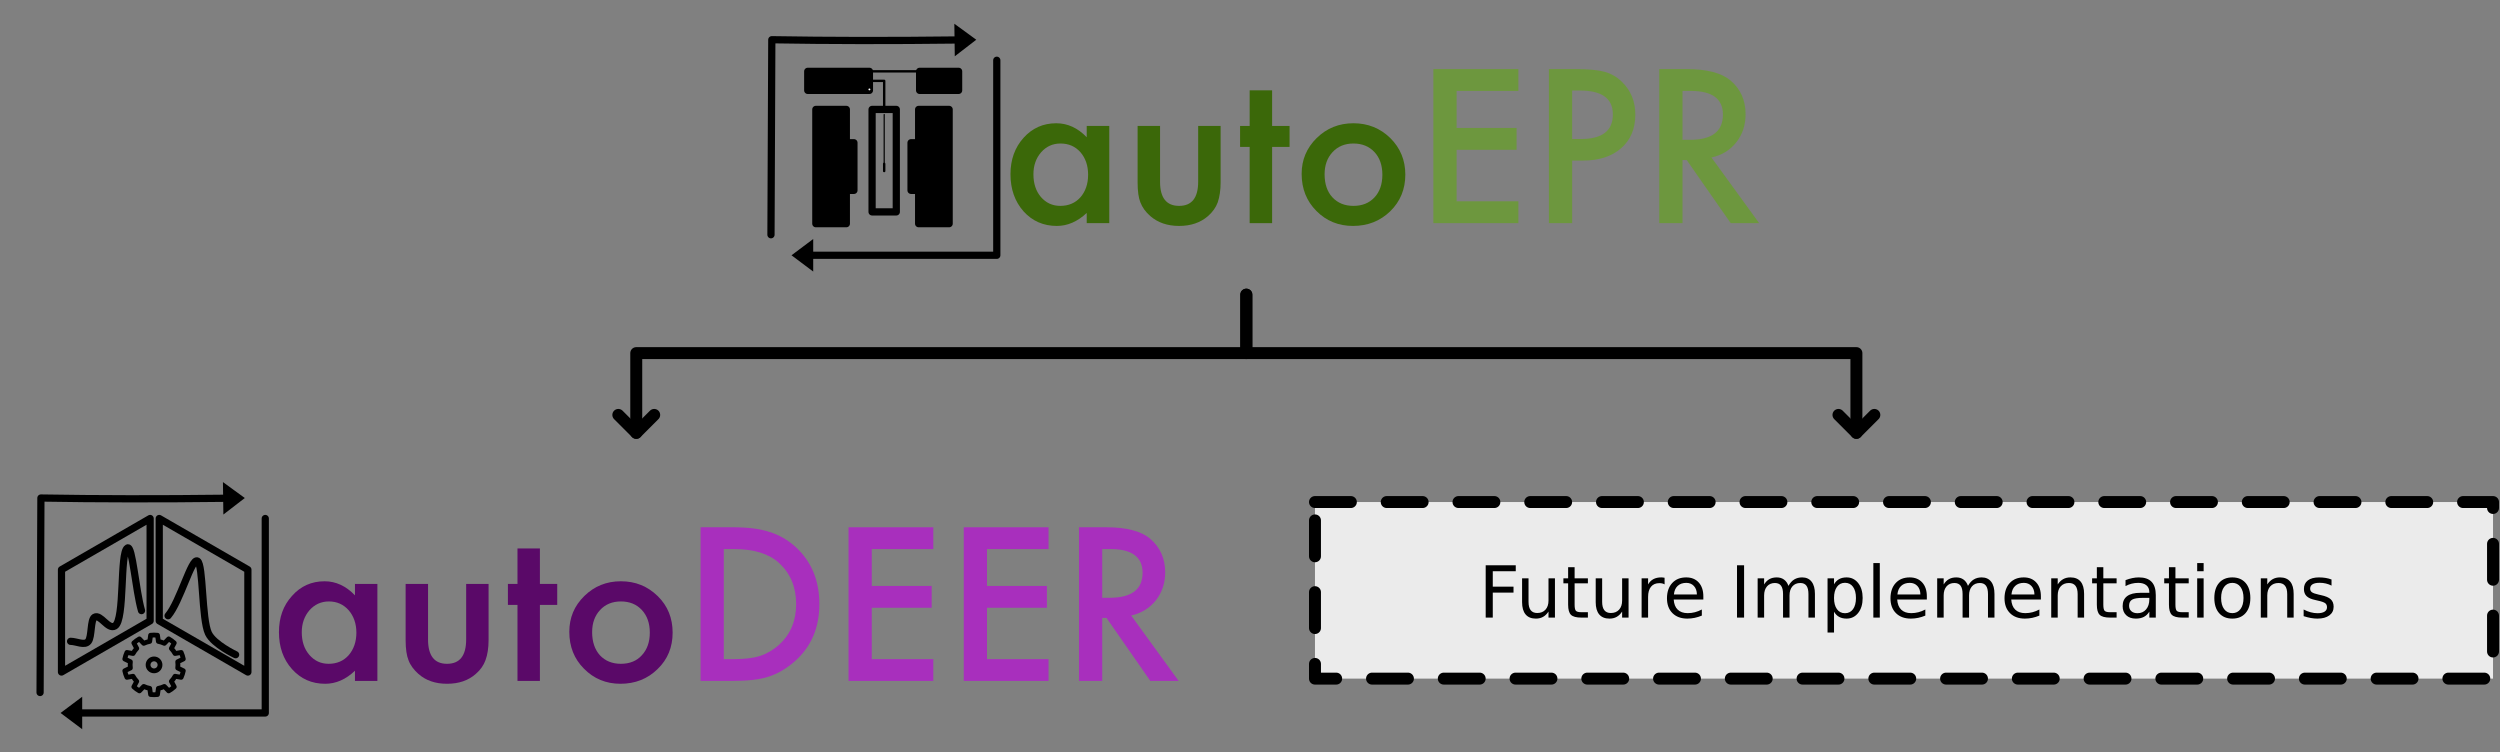 <?xml version="1.0" encoding="UTF-8" standalone="no"?><!DOCTYPE svg PUBLIC "-//W3C//DTD SVG 1.1//EN" "http://www.w3.org/Graphics/SVG/1.1/DTD/svg11.dtd"><svg width="100%" height="100%" viewBox="0 0 1742 524" version="1.1" xmlns="http://www.w3.org/2000/svg" xmlns:xlink="http://www.w3.org/1999/xlink" xml:space="preserve" xmlns:serif="http://www.serif.com/" style="fill-rule:evenodd;clip-rule:evenodd;stroke-linecap:round;stroke-linejoin:round;stroke-miterlimit:1.5;"><rect x="0" y="0" width="1742" height="524" fill="#808080" stroke="none"/><rect id="Artboard1" x="0" y="0" width="1741.83" height="523.74" style="fill:none;"/><g><g><path d="M664.983,16.542l15.274,11.143l-14.974,11.542l-0.3,-22.685Z"/><path d="M537.214,163.575l0.583,-135.89c39.401,0.666 82.729,0.739 130.36,0.159" style="fill:none;stroke:#000;stroke-width:5.04px;"/><path d="M566.644,189.223l-15.125,-11.344l15.125,-11.344l-0,22.688Z"/><path d="M694.561,41.989l-0,135.89l-130.942,-0" style="fill:none;stroke:#000;stroke-width:5.04px;"/></g><g><g><path d="M757.221,87.765l15.713,-0l0,67.72l-15.713,0l-0,-7.092c-6.443,6.026 -13.373,9.039 -20.789,9.039c-9.363,0 -17.104,-3.384 -23.223,-10.151c-6.072,-6.906 -9.108,-15.528 -9.108,-25.865c-0,-10.151 3.036,-18.61 9.108,-25.378c6.072,-6.767 13.674,-10.151 22.806,-10.151c7.879,0 14.948,3.245 21.206,9.734l-0,-7.856Zm-37.128,33.651c-0,6.49 1.738,11.774 5.214,15.853c3.569,4.125 8.065,6.188 13.489,6.188c5.794,-0 10.475,-1.993 14.044,-5.98c3.57,-4.125 5.354,-9.363 5.354,-15.713c0,-6.35 -1.784,-11.588 -5.354,-15.713c-3.569,-4.033 -8.204,-6.049 -13.905,-6.049c-5.377,-0 -9.873,2.039 -13.489,6.118c-3.569,4.125 -5.353,9.224 -5.353,15.296Z" style="fill:#3b6809;fill-rule:nonzero;"/><path d="M808.324,87.765l0,38.866c0,11.217 4.427,16.826 13.28,16.826c8.853,-0 13.28,-5.609 13.28,-16.826l0,-38.866l15.644,-0l0,39.214c0,5.423 -0.672,10.104 -2.016,14.044c-1.298,3.523 -3.546,6.698 -6.745,9.526c-5.284,4.589 -12.005,6.883 -20.163,6.883c-8.112,0 -14.809,-2.294 -20.094,-6.883c-3.244,-2.828 -5.539,-6.003 -6.883,-9.526c-1.298,-3.152 -1.947,-7.833 -1.947,-14.044l0,-39.214l15.644,-0Z" style="fill:#3b6809;fill-rule:nonzero;"/><path d="M886.405,102.366l-0,53.119l-15.644,0l-0,-53.119l-6.675,-0l0,-14.601l6.675,-0l-0,-24.822l15.644,-0l-0,24.822l12.167,-0l0,14.601l-12.167,-0Z" style="fill:#3b6809;fill-rule:nonzero;"/><path d="M906.985,121.138c-0,-9.78 3.5,-18.1 10.499,-24.96c6.999,-6.861 15.528,-10.291 25.586,-10.291c10.105,0 18.68,3.454 25.726,10.36c6.953,6.907 10.429,15.389 10.429,25.448c0,10.151 -3.5,18.656 -10.499,25.516c-7.045,6.814 -15.69,10.221 -25.934,10.221c-10.151,0 -18.657,-3.476 -25.517,-10.429c-6.86,-6.86 -10.29,-15.482 -10.29,-25.865Zm15.991,0.278c0,6.768 1.808,12.122 5.424,16.061c3.708,3.987 8.598,5.98 14.67,5.98c6.119,-0 11.009,-1.97 14.671,-5.91c3.662,-3.94 5.493,-9.201 5.493,-15.783c-0,-6.582 -1.831,-11.843 -5.493,-15.783c-3.708,-3.986 -8.599,-5.979 -14.671,-5.979c-5.979,-0 -10.823,1.993 -14.531,5.979c-3.708,3.986 -5.563,9.131 -5.563,15.435Z" style="fill:#3b6809;fill-rule:nonzero;"/></g><path d="M1058,63.36l-43.038,0l-0,25.795l41.786,0l0,15.227l-41.786,-0l-0,35.877l43.038,-0l-0,15.226l-59.239,0l0,-107.352l59.239,0l-0,15.227Z" style="fill:#6d973e;fill-rule:nonzero;"/><path d="M1095.48,111.891l-0,43.594l-16.201,0l0,-107.352l18.356,0c8.992,0 15.783,0.626 20.372,1.878c4.635,1.251 8.714,3.615 12.237,7.092c6.165,6.025 9.247,13.627 9.247,22.805c0,9.827 -3.291,17.614 -9.873,23.361c-6.582,5.748 -15.458,8.622 -26.629,8.622l-7.509,-0Zm-0,-15.018l6.049,-0c14.879,-0 22.318,-5.725 22.318,-17.174c0,-11.078 -7.671,-16.617 -23.014,-16.617l-5.353,-0l-0,33.791Z" style="fill:#6d973e;fill-rule:nonzero;"/><path d="M1192.54,109.736l33.235,45.749l-19.816,0l-30.662,-43.942l-2.92,0l0,43.942l-16.2,0l0,-107.352l18.981,0c14.184,0 24.428,2.666 30.732,7.996c6.953,5.933 10.429,13.767 10.429,23.501c0,7.602 -2.178,14.137 -6.536,19.607c-4.357,5.469 -10.104,8.969 -17.243,10.499Zm-20.163,-12.307l5.145,0c15.343,0 23.014,-5.864 23.014,-17.591c0,-10.985 -7.463,-16.478 -22.388,-16.478l-5.771,0l0,34.069Z" style="fill:#6d973e;fill-rule:nonzero;"/></g></g><g><path d="M589.725,155.855l0,-23.216l5.289,0l-0,-33.178l-5.289,0l0,-23.216l-21.248,0l-0,79.61l21.248,-0Z" style="stroke:#000;stroke-width:5.04px;"/><path d="M640.106,155.855l0,-23.216l-5.288,0l0,-33.178l5.288,0l0,-23.216l21.249,0l-0,79.61l-21.249,-0Z" style="stroke:#000;stroke-width:5.04px;"/><rect x="607.667" y="76.245" width="16.869" height="71.399" style="fill:none;stroke:#000;stroke-width:5.04px;"/><path d="M608.282,49.709l32.509,-0" style="fill:none;stroke:#000;stroke-width:1.68px;"/><rect x="562.841" y="49.709" width="42.97" height="13.268" style="stroke:#000;stroke-width:5.04px;"/><rect x="640.791" y="49.709" width="27.168" height="13.268" style="stroke:#000;stroke-width:5.04px;"/><circle cx="605.811" cy="62.313" r="0.663" style="fill:#fff;"/><path d="M608.282,56.343l7.82,-0l-0,19.902" style="fill:none;stroke:#000;stroke-width:1.68px;"/><path d="M616.102,119.179l-0,-39.367" style="fill:none;stroke:#000;stroke-width:0.84px;"/><path d="M616.102,119.179l-0,-5.018" style="fill:none;stroke:#000;stroke-width:1.68px;"/></g><path d="M455.846,289.111l-12.5,12.5l-12.5,-12.5" style="fill:none;stroke:#000;stroke-width:8.33px;stroke-linejoin:miter;stroke-miterlimit:10;"/><path d="M868.543,205.314l0,40.742l-425.197,-0l0,55.555" style="fill:none;stroke:#000;stroke-width:8.33px;"/><path d="M1306.04,289.111l-12.5,12.5l-12.5,-12.5" style="fill:none;stroke:#000;stroke-width:8.33px;stroke-linejoin:miter;stroke-miterlimit:10;"/><path d="M868.346,205.314l0,40.742l425.197,-0l0,55.555" style="fill:none;stroke:#000;stroke-width:8.33px;"/><g><g><path d="M110.954,361.284l61.768,35.662l0,71.323l-61.768,-35.662l0,-71.323Z" style="fill:none;stroke:#000;stroke-width:5.03px;"/><path d="M109.752,442.64c-1.602,-0.187 -3.221,-0.187 -4.823,0l-0.603,4.294c-1.441,0.265 -2.841,0.72 -4.163,1.352l-3.012,-3.119c-1.406,0.791 -2.715,1.742 -3.902,2.835l2.037,3.827c-1.01,1.062 -1.875,2.252 -2.573,3.541l-4.27,-0.754c-0.673,1.466 -1.173,3.005 -1.49,4.587l3.897,1.9c-0.193,1.452 -0.193,2.924 -0,4.376l-3.897,1.9c0.317,1.581 0.817,3.12 1.49,4.586l4.27,-0.753c0.698,1.288 1.563,2.479 2.573,3.54l-2.037,3.828c1.187,1.093 2.496,2.044 3.902,2.835l3.012,-3.119c1.322,0.632 2.722,1.087 4.163,1.352l0.603,4.293c1.602,0.187 3.221,0.187 4.823,-0l0.603,-4.293c1.441,-0.265 2.841,-0.72 4.163,-1.352l3.011,3.119c1.407,-0.791 2.716,-1.742 3.902,-2.835l-2.036,-3.828c1.01,-1.061 1.875,-2.252 2.573,-3.54l4.27,0.753c0.673,-1.466 1.173,-3.005 1.491,-4.586l-3.898,-1.9c0.193,-1.452 0.193,-2.924 0,-4.376l3.898,-1.9c-0.318,-1.582 -0.818,-3.121 -1.491,-4.587l-4.27,0.754c-0.698,-1.289 -1.563,-2.479 -2.573,-3.541l2.036,-3.827c-1.186,-1.093 -2.495,-2.044 -3.902,-2.835l-3.011,3.119c-1.322,-0.632 -2.722,-1.087 -4.163,-1.352l-0.603,-4.294Zm-2.411,16.493c2.295,-0 4.158,1.863 4.158,4.158c0,2.295 -1.863,4.158 -4.158,4.158c-2.296,-0 -4.159,-1.863 -4.159,-4.158c-0,-2.295 1.863,-4.158 4.159,-4.158Z" style="fill:none;stroke:#000;stroke-width:3.35px;"/><path d="M104.614,432.607l-0,-71.323l-61.768,35.662l-0,71.323l61.768,-35.662" style="fill:none;stroke:#000;stroke-width:5.03px;"/><path d="M98.601,425.475c-4.118,-14.265 -6.34,-45.642 -9.764,-43.66c-5.521,3.194 -1.691,50.102 -8.766,54.358c-4.755,2.86 -10.103,-8.514 -14.182,-6.076c-2.939,1.755 -1.778,13.505 -4.349,16.775c-2.546,3.237 -8.236,-0 -12.354,-0" style="fill:none;stroke:#000;stroke-width:5.03px;"/><path d="M117.131,429.041c8.398,-9.858 16.329,-40.499 20.447,-38.122c4.118,2.378 2.925,40.538 7.678,50.414c3.727,7.747 18.919,14.869 18.919,14.869" style="fill:none;stroke:#000;stroke-width:5.03px;"/><path d="M155.342,335.907l15.232,11.112l-14.933,11.511l-0.299,-22.623Z"/><path d="M27.926,482.534l0.581,-135.515c39.292,0.665 82.502,0.737 130.001,0.159" style="fill:none;stroke:#000;stroke-width:5.03px;"/><path d="M57.275,508.111l-15.084,-11.313l15.084,-11.312l-0,22.625Z"/><path d="M184.838,361.284l0,135.514l-130.58,0" style="fill:none;stroke:#000;stroke-width:5.03px;"/></g><g><g><path d="M247.337,406.874l15.62,0l-0,67.593l-15.62,-0l-0,-7.1c-6.39,6.106 -13.349,9.088 -20.733,9.088c-9.372,-0 -17.04,-3.408 -23.146,-10.224c-6.106,-6.816 -9.088,-15.478 -9.088,-25.703c0,-10.224 2.982,-18.602 9.088,-25.276c5.964,-6.816 13.632,-10.224 22.72,-10.224c7.81,0 14.911,3.266 21.159,9.798l-0,-7.952Zm-37.063,33.654c0,6.391 1.704,11.645 5.254,15.763c3.55,4.118 7.952,6.248 13.49,6.248c5.68,-0 10.366,-1.988 13.917,-5.964c3.55,-4.118 5.396,-9.372 5.396,-15.763c-0,-6.248 -1.846,-11.502 -5.396,-15.62c-3.551,-3.976 -8.095,-6.106 -13.775,-6.106c-5.396,0 -9.94,2.13 -13.49,6.106c-3.55,4.118 -5.396,9.23 -5.396,15.336Z" style="fill:#5a0968;fill-rule:nonzero;"/></g><g><path d="M298.26,406.874l-0,38.767c-0,11.218 4.402,16.898 13.206,16.898c8.946,-0 13.348,-5.68 13.348,-16.898l-0,-38.767l15.62,0l-0,39.193c-0,5.396 -0.71,10.082 -2.13,13.916c-1.278,3.55 -3.408,6.674 -6.674,9.514c-5.254,4.686 -11.928,6.958 -20.164,6.958c-8.094,-0 -14.768,-2.272 -20.023,-6.958c-3.124,-2.84 -5.538,-5.964 -6.816,-9.514c-1.278,-3.124 -1.988,-7.81 -1.988,-13.916l0,-39.193l15.621,0Z" style="fill:#5a0968;fill-rule:nonzero;"/></g><g><path d="M376.207,421.5l0,52.967l-15.62,-0l0,-52.967l-6.674,0l0,-14.626l6.674,0l0,-24.708l15.62,-0l0,24.708l12.07,0l0,14.626l-12.07,0Z" style="fill:#5a0968;fill-rule:nonzero;"/></g><g><path d="M396.694,440.244c0,-9.798 3.408,-18.034 10.508,-24.992c6.958,-6.816 15.478,-10.224 25.418,-10.224c10.082,0 18.603,3.408 25.703,10.366c6.958,6.816 10.366,15.336 10.366,25.418c-0,10.083 -3.408,18.603 -10.508,25.419c-6.958,6.816 -15.621,10.224 -25.845,10.224c-10.082,-0 -18.602,-3.55 -25.418,-10.508c-6.816,-6.816 -10.224,-15.336 -10.224,-25.703Zm15.904,0.284c0,6.675 1.846,12.071 5.396,16.047c3.692,3.976 8.662,5.964 14.626,5.964c6.106,-0 11.076,-1.988 14.626,-5.964c3.693,-3.976 5.539,-9.23 5.539,-15.763c-0,-6.532 -1.846,-11.786 -5.539,-15.762c-3.692,-3.976 -8.52,-5.964 -14.626,-5.964c-5.964,0 -10.792,1.988 -14.484,5.964c-3.692,3.976 -5.538,9.088 -5.538,15.478Z" style="fill:#5a0968;fill-rule:nonzero;"/></g><g><path d="M488.152,474.467l0,-107.069l22.579,-0c10.65,-0 19.17,1.136 25.418,3.266c6.674,1.988 12.78,5.538 18.318,10.508c10.934,10.082 16.472,23.288 16.472,39.76c0,16.472 -5.68,29.821 -17.182,39.903c-5.822,5.112 -11.928,8.662 -18.176,10.65c-5.964,1.988 -14.342,2.982 -25.134,2.982l-22.295,-0Zm16.188,-15.194l7.243,-0c7.242,-0 13.348,-0.71 18.176,-2.272c4.828,-1.562 9.088,-4.26 13.064,-7.668c7.952,-7.243 11.928,-16.757 11.928,-28.401c-0,-11.786 -3.976,-21.3 -11.786,-28.542c-7.1,-6.532 -17.608,-9.798 -31.382,-9.798l-7.243,-0l0,76.681Z" style="fill:#a82fbd;fill-rule:nonzero;"/></g><g><path d="M650.33,382.592l-42.885,-0l0,25.702l41.749,0l-0,15.194l-41.749,0l0,35.785l42.885,-0l-0,15.194l-59.073,-0l0,-107.069l59.073,-0l-0,15.194Z" style="fill:#a82fbd;fill-rule:nonzero;"/></g><g><path d="M730.62,382.592l-42.884,-0l-0,25.702l41.748,0l0,15.194l-41.748,0l-0,35.785l42.884,-0l0,15.194l-59.072,-0l-0,-107.069l59.072,-0l0,15.194Z" style="fill:#a82fbd;fill-rule:nonzero;"/></g><g><path d="M788.193,428.884l33.086,45.583l-19.738,-0l-30.531,-43.879l-2.982,0l0,43.879l-16.188,-0l0,-107.069l19.028,-0c14.058,-0 24.283,2.698 30.531,7.952c6.958,5.964 10.508,13.774 10.508,23.43c-0,7.668 -2.272,14.2 -6.532,19.596c-4.402,5.396 -10.082,8.946 -17.182,10.508Zm-20.165,-12.354l5.112,0c15.337,0 23.005,-5.822 23.005,-17.466c-0,-10.934 -7.526,-16.472 -22.295,-16.472l-5.822,-0l0,33.938Z" style="fill:#a82fbd;fill-rule:nonzero;"/></g></g></g><rect x="916.276" y="349.827" width="820.866" height="123.031" style="fill:#ebebeb;stroke:#000;stroke-width:8.33px;stroke-dasharray:25,25,0,0;"/><path d="M1035.23,393.886l20.947,0l0,4.151l-16.015,-0l-0,10.742l14.453,0l-0,4.15l-14.453,0l-0,17.408l-4.932,-0l-0,-36.451Z" style="fill-rule:nonzero;"/><path d="M1060.59,419.546l0,-16.553l4.492,-0l0,16.382c0,2.588 0.505,4.529 1.514,5.823c1.009,1.293 2.523,1.94 4.541,1.94c2.425,0 4.342,-0.773 5.749,-2.319c1.408,-1.546 2.112,-3.654 2.112,-6.323l0,-15.503l4.492,-0l0,27.344l-4.492,-0l0,-4.2c-1.09,1.661 -2.356,2.894 -3.796,3.699c-1.441,0.806 -3.113,1.209 -5.017,1.209c-3.141,-0 -5.526,-0.977 -7.154,-2.93c-1.627,-1.953 -2.441,-4.81 -2.441,-8.569Zm11.304,-17.212" style="fill-rule:nonzero;"/><path d="M1097.19,395.229l-0,7.764l9.253,-0l-0,3.491l-9.253,0l-0,14.844c-0,2.23 0.305,3.662 0.915,4.297c0.611,0.635 1.852,0.952 3.723,0.952l4.615,-0l-0,3.76l-4.615,-0c-3.466,-0 -5.859,-0.647 -7.177,-1.941c-1.319,-1.294 -1.978,-3.65 -1.978,-7.068l0,-14.844l-3.296,0l0,-3.491l3.296,-0l0,-7.764l4.517,0Z" style="fill-rule:nonzero;"/><path d="M1111.89,419.546l0,-16.553l4.492,-0l0,16.382c0,2.588 0.505,4.529 1.514,5.823c1.009,1.293 2.523,1.94 4.541,1.94c2.425,0 4.342,-0.773 5.749,-2.319c1.408,-1.546 2.112,-3.654 2.112,-6.323l0,-15.503l4.492,-0l0,27.344l-4.492,-0l0,-4.2c-1.09,1.661 -2.356,2.894 -3.796,3.699c-1.441,0.806 -3.113,1.209 -5.017,1.209c-3.142,-0 -5.526,-0.977 -7.154,-2.93c-1.627,-1.953 -2.441,-4.81 -2.441,-8.569Zm11.304,-17.212" style="fill-rule:nonzero;"/><path d="M1159.89,407.192c-0.504,-0.293 -1.054,-0.508 -1.648,-0.647c-0.594,-0.138 -1.249,-0.207 -1.965,-0.207c-2.539,-0 -4.488,0.826 -5.847,2.478c-1.359,1.652 -2.039,4.024 -2.039,7.116l0,14.405l-4.517,-0l0,-27.344l4.517,-0l0,4.248c0.944,-1.66 2.173,-2.893 3.687,-3.699c1.513,-0.805 3.352,-1.208 5.517,-1.208c0.309,-0 0.651,0.02 1.026,0.061c0.374,0.04 0.789,0.101 1.245,0.183l0.024,4.614Z" style="fill-rule:nonzero;"/><path d="M1186.89,415.542l0,2.197l-20.654,0c0.195,3.092 1.127,5.448 2.795,7.068c1.668,1.619 3.992,2.429 6.97,2.429c1.726,0 3.398,-0.212 5.017,-0.635c1.62,-0.423 3.227,-1.058 4.822,-1.904l0,4.248c-1.611,0.684 -3.263,1.204 -4.956,1.563c-1.693,0.358 -3.41,0.537 -5.151,0.537c-4.362,-0 -7.817,-1.27 -10.364,-3.809c-2.547,-2.539 -3.821,-5.973 -3.821,-10.303c0,-4.476 1.209,-8.028 3.626,-10.656c2.417,-2.629 5.676,-3.943 9.778,-3.943c3.678,-0 6.587,1.184 8.728,3.552c2.14,2.368 3.21,5.587 3.21,9.656Zm-4.492,-1.319c-0.033,-2.457 -0.72,-4.419 -2.063,-5.883c-1.343,-1.465 -3.121,-2.198 -5.335,-2.198c-2.506,0 -4.512,0.708 -6.018,2.124c-1.505,1.416 -2.372,3.41 -2.6,5.982l16.016,-0.025Z" style="fill-rule:nonzero;"/><rect x="1210.35" y="393.886" width="4.932" height="36.45" style="fill-rule:nonzero;"/><path d="M1246.19,408.242c1.123,-2.018 2.466,-3.508 4.028,-4.468c1.563,-0.96 3.402,-1.44 5.518,-1.44c2.848,-0 5.045,0.997 6.591,2.99c1.547,1.994 2.32,4.83 2.32,8.509l-0,16.504l-4.517,-0l0,-16.358c0,-2.62 -0.464,-4.565 -1.391,-5.835c-0.928,-1.269 -2.344,-1.904 -4.248,-1.904c-2.328,-0 -4.167,0.773 -5.518,2.319c-1.351,1.547 -2.026,3.654 -2.026,6.324l-0,15.454l-4.517,-0l0,-16.358c0,-2.636 -0.464,-4.586 -1.392,-5.847c-0.927,-1.261 -2.36,-1.892 -4.296,-1.892c-2.295,-0 -4.118,0.777 -5.469,2.332c-1.351,1.554 -2.027,3.658 -2.027,6.311l0,15.454l-4.516,-0l-0,-27.344l4.516,-0l0,4.248c1.026,-1.676 2.255,-2.913 3.687,-3.711c1.432,-0.798 3.133,-1.196 5.102,-1.196c1.986,-0 3.675,0.504 5.066,1.513c1.392,1.01 2.421,2.474 3.089,4.395Z" style="fill-rule:nonzero;"/><path d="M1277.95,426.235l0,14.502l-4.516,0l-0,-37.744l4.516,-0l0,4.15c0.944,-1.627 2.137,-2.836 3.577,-3.625c1.441,-0.79 3.162,-1.184 5.164,-1.184c3.32,-0 6.018,1.318 8.093,3.955c2.075,2.637 3.113,6.103 3.113,10.4c-0,4.297 -1.038,7.764 -3.113,10.401c-2.075,2.636 -4.773,3.955 -8.093,3.955c-2.002,-0 -3.723,-0.395 -5.164,-1.184c-1.44,-0.79 -2.633,-1.998 -3.577,-3.626Zm15.284,-9.546c-0,-3.304 -0.68,-5.896 -2.039,-7.776c-1.359,-1.88 -3.227,-2.82 -5.603,-2.82c-2.376,0 -4.244,0.94 -5.603,2.82c-1.359,1.88 -2.039,4.472 -2.039,7.776c0,3.304 0.68,5.896 2.039,7.776c1.359,1.88 3.227,2.82 5.603,2.82c2.376,-0 4.244,-0.94 5.603,-2.82c1.359,-1.88 2.039,-4.472 2.039,-7.776Z" style="fill-rule:nonzero;"/><rect x="1305.35" y="392.348" width="4.492" height="37.988" style="fill-rule:nonzero;"/><path d="M1342.62,415.542l0,2.197l-20.654,0c0.195,3.092 1.127,5.448 2.795,7.068c1.669,1.619 3.992,2.429 6.971,2.429c1.725,0 3.397,-0.212 5.017,-0.635c1.619,-0.423 3.226,-1.058 4.822,-1.904l-0,4.248c-1.612,0.684 -3.264,1.204 -4.957,1.563c-1.692,0.358 -3.409,0.537 -5.151,0.537c-4.362,-0 -7.816,-1.27 -10.364,-3.809c-2.547,-2.539 -3.82,-5.973 -3.82,-10.303c-0,-4.476 1.208,-8.028 3.625,-10.656c2.417,-2.629 5.676,-3.943 9.778,-3.943c3.678,-0 6.588,1.184 8.728,3.552c2.14,2.368 3.21,5.587 3.21,9.656Zm-4.492,-1.319c-0.032,-2.457 -0.72,-4.419 -2.063,-5.883c-1.343,-1.465 -3.121,-2.198 -5.334,-2.198c-2.507,0 -4.513,0.708 -6.018,2.124c-1.506,1.416 -2.373,3.41 -2.6,5.982l16.015,-0.025Z" style="fill-rule:nonzero;"/><path d="M1371.29,408.242c1.123,-2.018 2.466,-3.508 4.029,-4.468c1.562,-0.96 3.401,-1.44 5.517,-1.44c2.849,-0 5.046,0.997 6.592,2.99c1.546,1.994 2.319,4.83 2.319,8.509l0,16.504l-4.516,-0l-0,-16.358c-0,-2.62 -0.464,-4.565 -1.392,-5.835c-0.927,-1.269 -2.343,-1.904 -4.248,-1.904c-2.327,-0 -4.166,0.773 -5.517,2.319c-1.351,1.547 -2.027,3.654 -2.027,6.324l0,15.454l-4.516,-0l-0,-16.358c-0,-2.636 -0.464,-4.586 -1.392,-5.847c-0.928,-1.261 -2.36,-1.892 -4.297,-1.892c-2.295,-0 -4.118,0.777 -5.469,2.332c-1.35,1.554 -2.026,3.658 -2.026,6.311l0,15.454l-4.517,-0l0,-27.344l4.517,-0l0,4.248c1.025,-1.676 2.254,-2.913 3.687,-3.711c1.432,-0.798 3.133,-1.196 5.102,-1.196c1.986,-0 3.674,0.504 5.066,1.513c1.392,1.01 2.421,2.474 3.088,4.395Z" style="fill-rule:nonzero;"/><path d="M1422.09,415.542l0,2.197l-20.654,0c0.195,3.092 1.127,5.448 2.795,7.068c1.669,1.619 3.992,2.429 6.97,2.429c1.726,0 3.398,-0.212 5.018,-0.635c1.619,-0.423 3.226,-1.058 4.821,-1.904l0,4.248c-1.611,0.684 -3.263,1.204 -4.956,1.563c-1.692,0.358 -3.41,0.537 -5.151,0.537c-4.362,-0 -7.817,-1.27 -10.364,-3.809c-2.547,-2.539 -3.821,-5.973 -3.821,-10.303c0,-4.476 1.209,-8.028 3.626,-10.656c2.417,-2.629 5.676,-3.943 9.778,-3.943c3.678,-0 6.587,1.184 8.728,3.552c2.14,2.368 3.21,5.587 3.21,9.656Zm-4.492,-1.319c-0.033,-2.457 -0.72,-4.419 -2.063,-5.883c-1.343,-1.465 -3.121,-2.198 -5.335,-2.198c-2.506,0 -4.512,0.708 -6.018,2.124c-1.505,1.416 -2.372,3.41 -2.6,5.982l16.016,-0.025Z" style="fill-rule:nonzero;"/><path d="M1452.2,413.833l-0,16.504l-4.493,-0l0,-16.358c0,-2.588 -0.504,-4.525 -1.513,-5.81c-1.009,-1.286 -2.523,-1.929 -4.541,-1.929c-2.425,-0 -4.338,0.773 -5.738,2.319c-1.399,1.547 -2.099,3.654 -2.099,6.324l-0,15.454l-4.517,-0l0,-27.344l4.517,-0l-0,4.248c1.074,-1.644 2.34,-2.873 3.796,-3.687c1.457,-0.813 3.137,-1.22 5.042,-1.22c3.141,-0 5.517,0.972 7.129,2.917c1.611,1.945 2.417,4.806 2.417,8.582Z" style="fill-rule:nonzero;"/><path d="M1465.6,395.229l-0,7.764l9.253,-0l-0,3.491l-9.253,0l-0,14.844c-0,2.23 0.305,3.662 0.915,4.297c0.611,0.635 1.852,0.952 3.724,0.952l4.614,-0l-0,3.76l-4.614,-0c-3.467,-0 -5.86,-0.647 -7.178,-1.941c-1.318,-1.294 -1.978,-3.65 -1.978,-7.068l0,-14.844l-3.296,0l0,-3.491l3.296,-0l0,-7.764l4.517,0Z" style="fill-rule:nonzero;"/><path d="M1493.19,416.592c-3.63,-0 -6.144,0.415 -7.544,1.245c-1.4,0.83 -2.1,2.246 -2.1,4.248c0,1.595 0.525,2.86 1.575,3.796c1.05,0.936 2.478,1.404 4.285,1.404c2.49,-0 4.488,-0.883 5.993,-2.649c1.506,-1.766 2.259,-4.114 2.259,-7.043l-0,-1.001l-4.468,-0Zm8.96,-1.856l-0,15.601l-4.492,-0l-0,-4.151c-1.026,1.66 -2.303,2.885 -3.833,3.675c-1.53,0.789 -3.402,1.184 -5.616,1.184c-2.799,-0 -5.025,-0.786 -6.677,-2.356c-1.652,-1.571 -2.478,-3.675 -2.478,-6.311c0,-3.076 1.03,-5.396 3.088,-6.958c2.059,-1.563 5.132,-2.344 9.217,-2.344l6.299,-0l-0,-0.44c-0,-2.067 -0.68,-3.666 -2.039,-4.797c-1.359,-1.131 -3.267,-1.697 -5.725,-1.697c-1.563,0 -3.084,0.187 -4.565,0.562c-1.482,0.374 -2.906,0.936 -4.273,1.684l0,-4.15c1.644,-0.635 3.239,-1.111 4.785,-1.428c1.546,-0.318 3.052,-0.476 4.517,-0.476c3.955,-0 6.909,1.025 8.862,3.076c1.953,2.051 2.93,5.159 2.93,9.326Z" style="fill-rule:nonzero;"/><path d="M1515.84,395.229l0,7.764l9.253,-0l0,3.491l-9.253,0l0,14.844c0,2.23 0.305,3.662 0.916,4.297c0.61,0.635 1.851,0.952 3.723,0.952l4.614,-0l0,3.76l-4.614,-0c-3.467,-0 -5.86,-0.647 -7.178,-1.941c-1.318,-1.294 -1.977,-3.65 -1.977,-7.068l-0,-14.844l-3.296,0l-0,-3.491l3.296,-0l-0,-7.764l4.516,0Z" style="fill-rule:nonzero;"/><path d="M1531,402.993l4.492,-0l0,27.344l-4.492,-0l0,-27.344Zm0,-10.645l4.492,0l0,5.689l-4.492,-0l0,-5.689Z" style="fill-rule:nonzero;"/><path d="M1555.49,406.142c-2.409,0 -4.314,0.94 -5.713,2.82c-1.4,1.88 -2.1,4.456 -2.1,7.727c0,3.272 0.696,5.847 2.087,7.727c1.392,1.88 3.3,2.82 5.726,2.82c2.392,0 4.288,-0.944 5.688,-2.832c1.4,-1.888 2.1,-4.46 2.1,-7.715c-0,-3.239 -0.7,-5.806 -2.1,-7.702c-1.4,-1.897 -3.296,-2.845 -5.688,-2.845Zm-0,-3.808c3.906,-0 6.974,1.269 9.204,3.808c2.229,2.539 3.344,6.055 3.344,10.547c0,4.476 -1.115,7.988 -3.344,10.535c-2.23,2.547 -5.298,3.821 -9.204,3.821c-3.923,-0 -6.995,-1.274 -9.217,-3.821c-2.221,-2.547 -3.332,-6.059 -3.332,-10.535c-0,-4.492 1.111,-8.008 3.332,-10.547c2.222,-2.539 5.294,-3.808 9.217,-3.808Z" style="fill-rule:nonzero;"/><path d="M1598.22,413.833l0,16.504l-4.492,-0l-0,-16.358c-0,-2.588 -0.505,-4.525 -1.514,-5.81c-1.009,-1.286 -2.522,-1.929 -4.541,-1.929c-2.425,-0 -4.337,0.773 -5.737,2.319c-1.4,1.547 -2.1,3.654 -2.1,6.324l0,15.454l-4.516,-0l-0,-27.344l4.516,-0l0,4.248c1.075,-1.644 2.34,-2.873 3.797,-3.687c1.456,-0.813 3.137,-1.22 5.041,-1.22c3.142,-0 5.518,0.972 7.129,2.917c1.611,1.945 2.417,4.806 2.417,8.582Z" style="fill-rule:nonzero;"/><path d="M1624.61,403.799l-0,4.248c-1.27,-0.651 -2.588,-1.14 -3.955,-1.465c-1.368,-0.326 -2.784,-0.489 -4.248,-0.489c-2.23,0 -3.903,0.342 -5.017,1.026c-1.115,0.683 -1.673,1.709 -1.673,3.076c0,1.042 0.399,1.86 1.196,2.454c0.798,0.594 2.401,1.159 4.81,1.696l1.538,0.342c3.19,0.684 5.457,1.648 6.799,2.893c1.343,1.245 2.015,2.983 2.015,5.213c-0,2.539 -1.005,4.549 -3.016,6.03c-2.01,1.481 -4.772,2.222 -8.288,2.222c-1.465,-0 -2.991,-0.143 -4.578,-0.428c-1.587,-0.284 -3.259,-0.712 -5.017,-1.281l0,-4.639c1.66,0.863 3.296,1.51 4.907,1.941c1.612,0.431 3.207,0.647 4.786,0.647c2.115,-0 3.743,-0.362 4.882,-1.087c1.14,-0.724 1.709,-1.745 1.709,-3.063c0,-1.221 -0.411,-2.157 -1.233,-2.808c-0.822,-0.651 -2.624,-1.278 -5.407,-1.88l-1.563,-0.366c-2.783,-0.586 -4.793,-1.485 -6.03,-2.698c-1.237,-1.213 -1.856,-2.877 -1.856,-4.993c0,-2.571 0.912,-4.557 2.735,-5.957c1.823,-1.399 4.411,-2.099 7.764,-2.099c1.66,-0 3.222,0.122 4.687,0.366c1.465,0.244 2.816,0.61 4.053,1.099Z" style="fill-rule:nonzero;"/></svg>